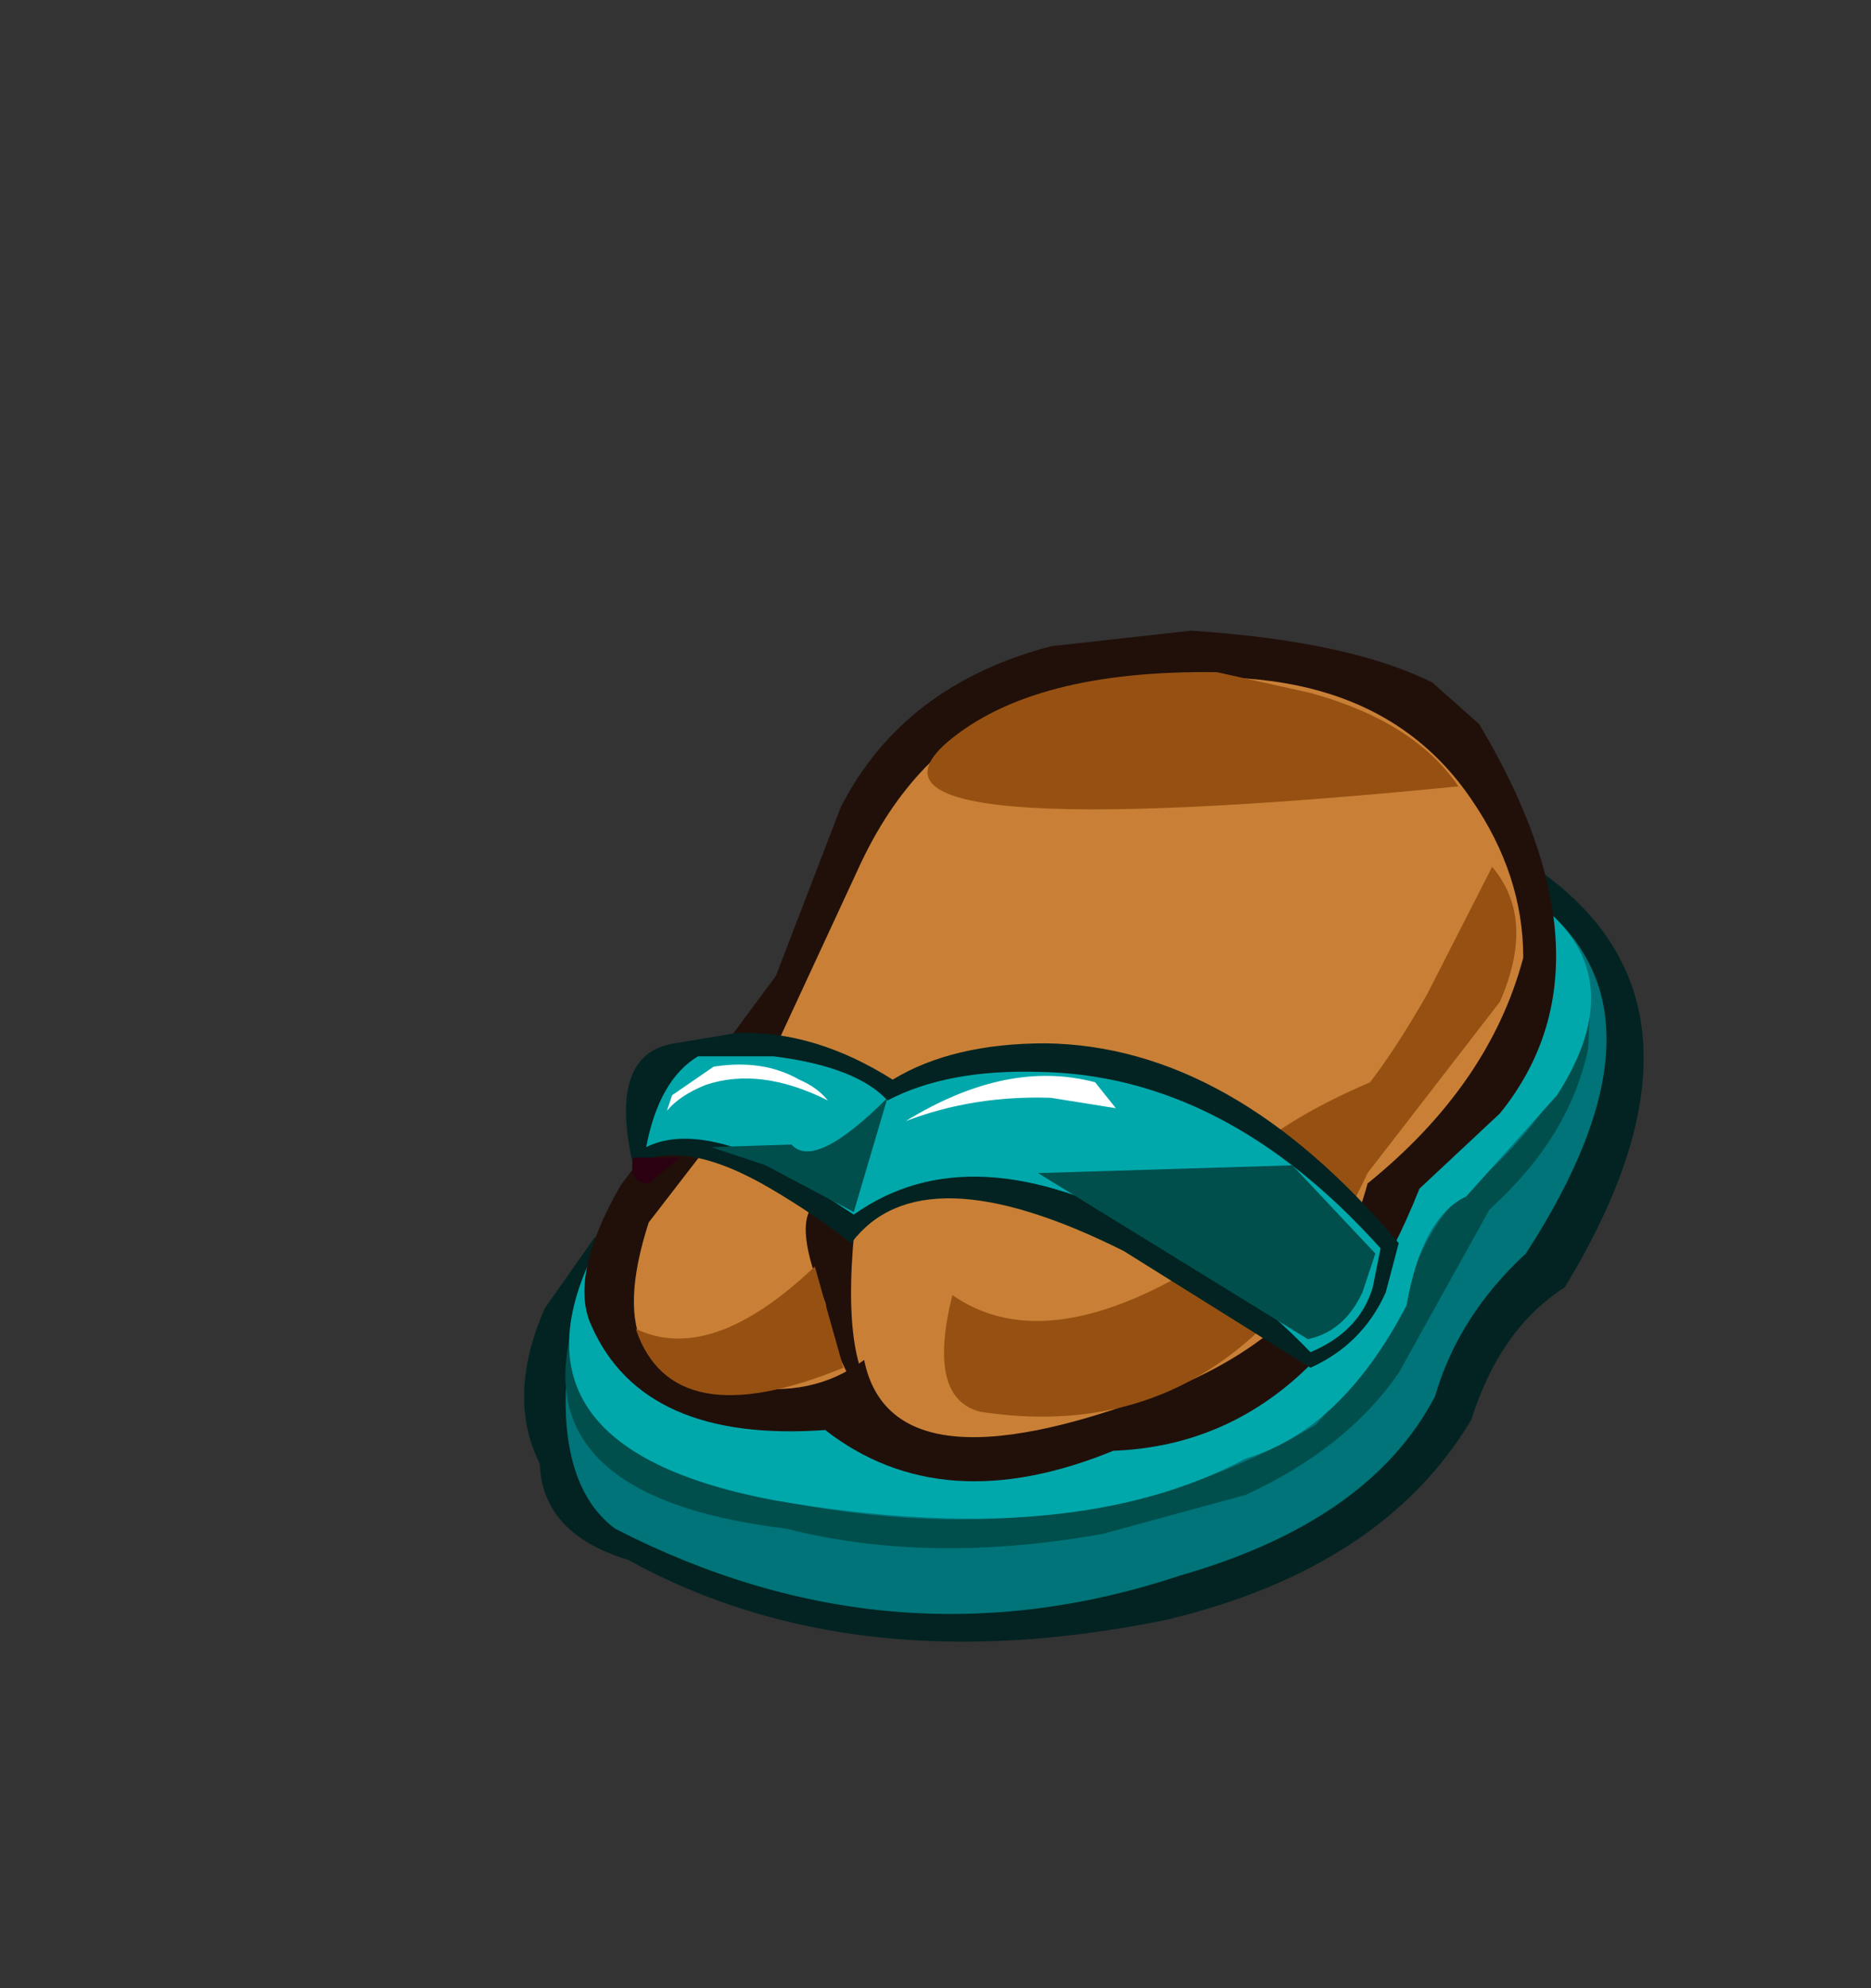 <svg xmlns="http://www.w3.org/2000/svg" xmlns:xlink="http://www.w3.org/1999/xlink" width="36.05" height="38.3"><rect width="100%" height="100%" fill="#333333" stroke="none"/><use xlink:href="#a" width="21.55" height="19.5" transform="translate(10.1 12.15)"/><defs><g id="a" fill-rule="evenodd"><path fill="#022321" d="M19.6 4.65q-2.25-1.7-10.5 2.5Q5 9.25 1.35 11.7L.4 13.05q-.75 1.7-.1 3Q.35 17.4 2 17.9q4.35 2.4 10.4 1.15 4.15-1 5.85-3.85.55-1.75 1.8-2.55 3.25-5.35-.45-8"/><path fill="#007478" d="M19.6 5.3q-1.55-1.25-10.25 3l-8.3 4.5-.25 1.85q-.05 1.9.95 2.65 5.35 2.75 10.9.9 3.65-1.05 4.9-3.45Q18 13.2 19.3 12q2.95-4.55.3-6.7"/><path fill="#004f4d" d="M20.55 6.95q-.2 2-2.4 3.85-.75.6-1.25 2.15-.05.55-1.65 2.35-4.45 2.65-10.4 1.45-4.25-1-3.75-3.85-1.45 3.75 3.95 4.4 2.75.7 6.1.1l2.75-.75q1.95-.9 2.95-2.35l1.75-3.15q1.55-1.4 1.9-3.1l.05-1.1"/><path fill="#00a8ab" d="M19.6 5.3q-1.45-1.1-9.85 2.35-4.2 1.65-8 3.55v.05q-2.75 4.4 3.05 5.5 5.75 1 9.1-.8Q15.75 15.4 17 13q.3-1.7 1.15-2.1l1.75-1.95q1.45-2.25-.3-3.65"/><path fill="#21100a" d="M17.5 1q-1.6-.8-4.65-1l-2.7.3Q7.3 1.05 6.1 3.4L4.85 6.65l-3 4.05q-1 1.75-.55 2.7 1 2.25 4.5 2 2.25 1.75 5.55.4 3.95-.15 5.9-5.05L18.8 9.3q2.35-2.9-.4-7.5l-.9-.8"/><path fill="#c98036" d="M9.6 1.4q-2 .75-3.1 3.05l-1.9 4.1-2.2 2.85q-1.05 3.25 1.75 3.15 1.4.25 2.4-.5.55 2.7 6.05.5 2.95-1.25 3.65-3.9 2.35-1.9 3-4.35 0-1.6-1-3.05-2-2.95-6.85-2.2l-1.8.35"/><path fill="#21100a" d="m6.3 14.45.6.45q-.85-.7-.5-3.7-1.15 1.3-.1 3.25"/><path fill="#21100a" d="m6.05 13.5.25-1.95-.65-.55q-.6.4.4 2.5"/><path fill="#965112" d="M13.35.8Q9.8.75 8.15 2.15 5.8 4.2 18 3q-.85-1.25-2.85-1.8l-1.8-.4m1.55 9-2.15 2.4q-.45 1.25-.15.25-2.7 1.5-4.35.35-.5 2 .55 2.25 4.95.75 7.45-4.6l2.55-3.3q.7-1.6-.15-2.6L17.4 7Q16 9.45 15.15 9.7l-.25.1"/><path fill="#965112" d="M17.25 8.05q-.45.35-.95.65-3.4 1.45-3.55 3.5l-.75 1h.75L14.4 12l2.85-3.95M5.6 12.25q-2 1.9-3.45 1.2.7 2.1 4 .75l-.55-1.95"/><path fill="#022321" d="M15.15 14.2q1-.45 1.45-1.45l.25-.95q-3.2-3.8-6.8-3.85-1.8 0-2.95.7-1.5-.95-3-.9l-1.2.2q-1.3.2-.8 2.35.95-.55 2.65.45.85.5 1.55 1.05 1.35-1.8 5.25.15l3.6 2.25"/><path fill="#00a8ab" d="M15.15 13.9q.95-.4 1.2-1.25l.15-.75q-3-3.35-6.6-3.4-1.75-.05-2.9.55-.6-.65-2.2-.85H3.35q-.75.45-1 1.75.9-.45 2.55.35l1.45.95q2.25-1.6 5.75.3 1.75 1 3.05 2.35"/><path fill="#2b0112" d="M2.1 10.15q-.1.5.3.5l.6-.5h-.9"/><path fill="#004f4d" d="M15.1 13.65q.7-.15 1.05-.9l.25-.75-1.6-1.7-4.9.15 5.2 3.2M7 9q-1.4 1.4-1.85.9l-1.55.05 1.05.35 1.7.9L7 9"/><path fill="#fff" d="M5.85 9.05q-.2-.25-.55-.4-.7-.4-1.65-.25l-.8.55-.1.3q.25-.3.75-.5 1.05-.35 2.35.3m1.5.4q1.3-.5 2.8-.45l1.25.2-.4-.5q-1.7-.45-3.65.75"/></g></defs></svg>